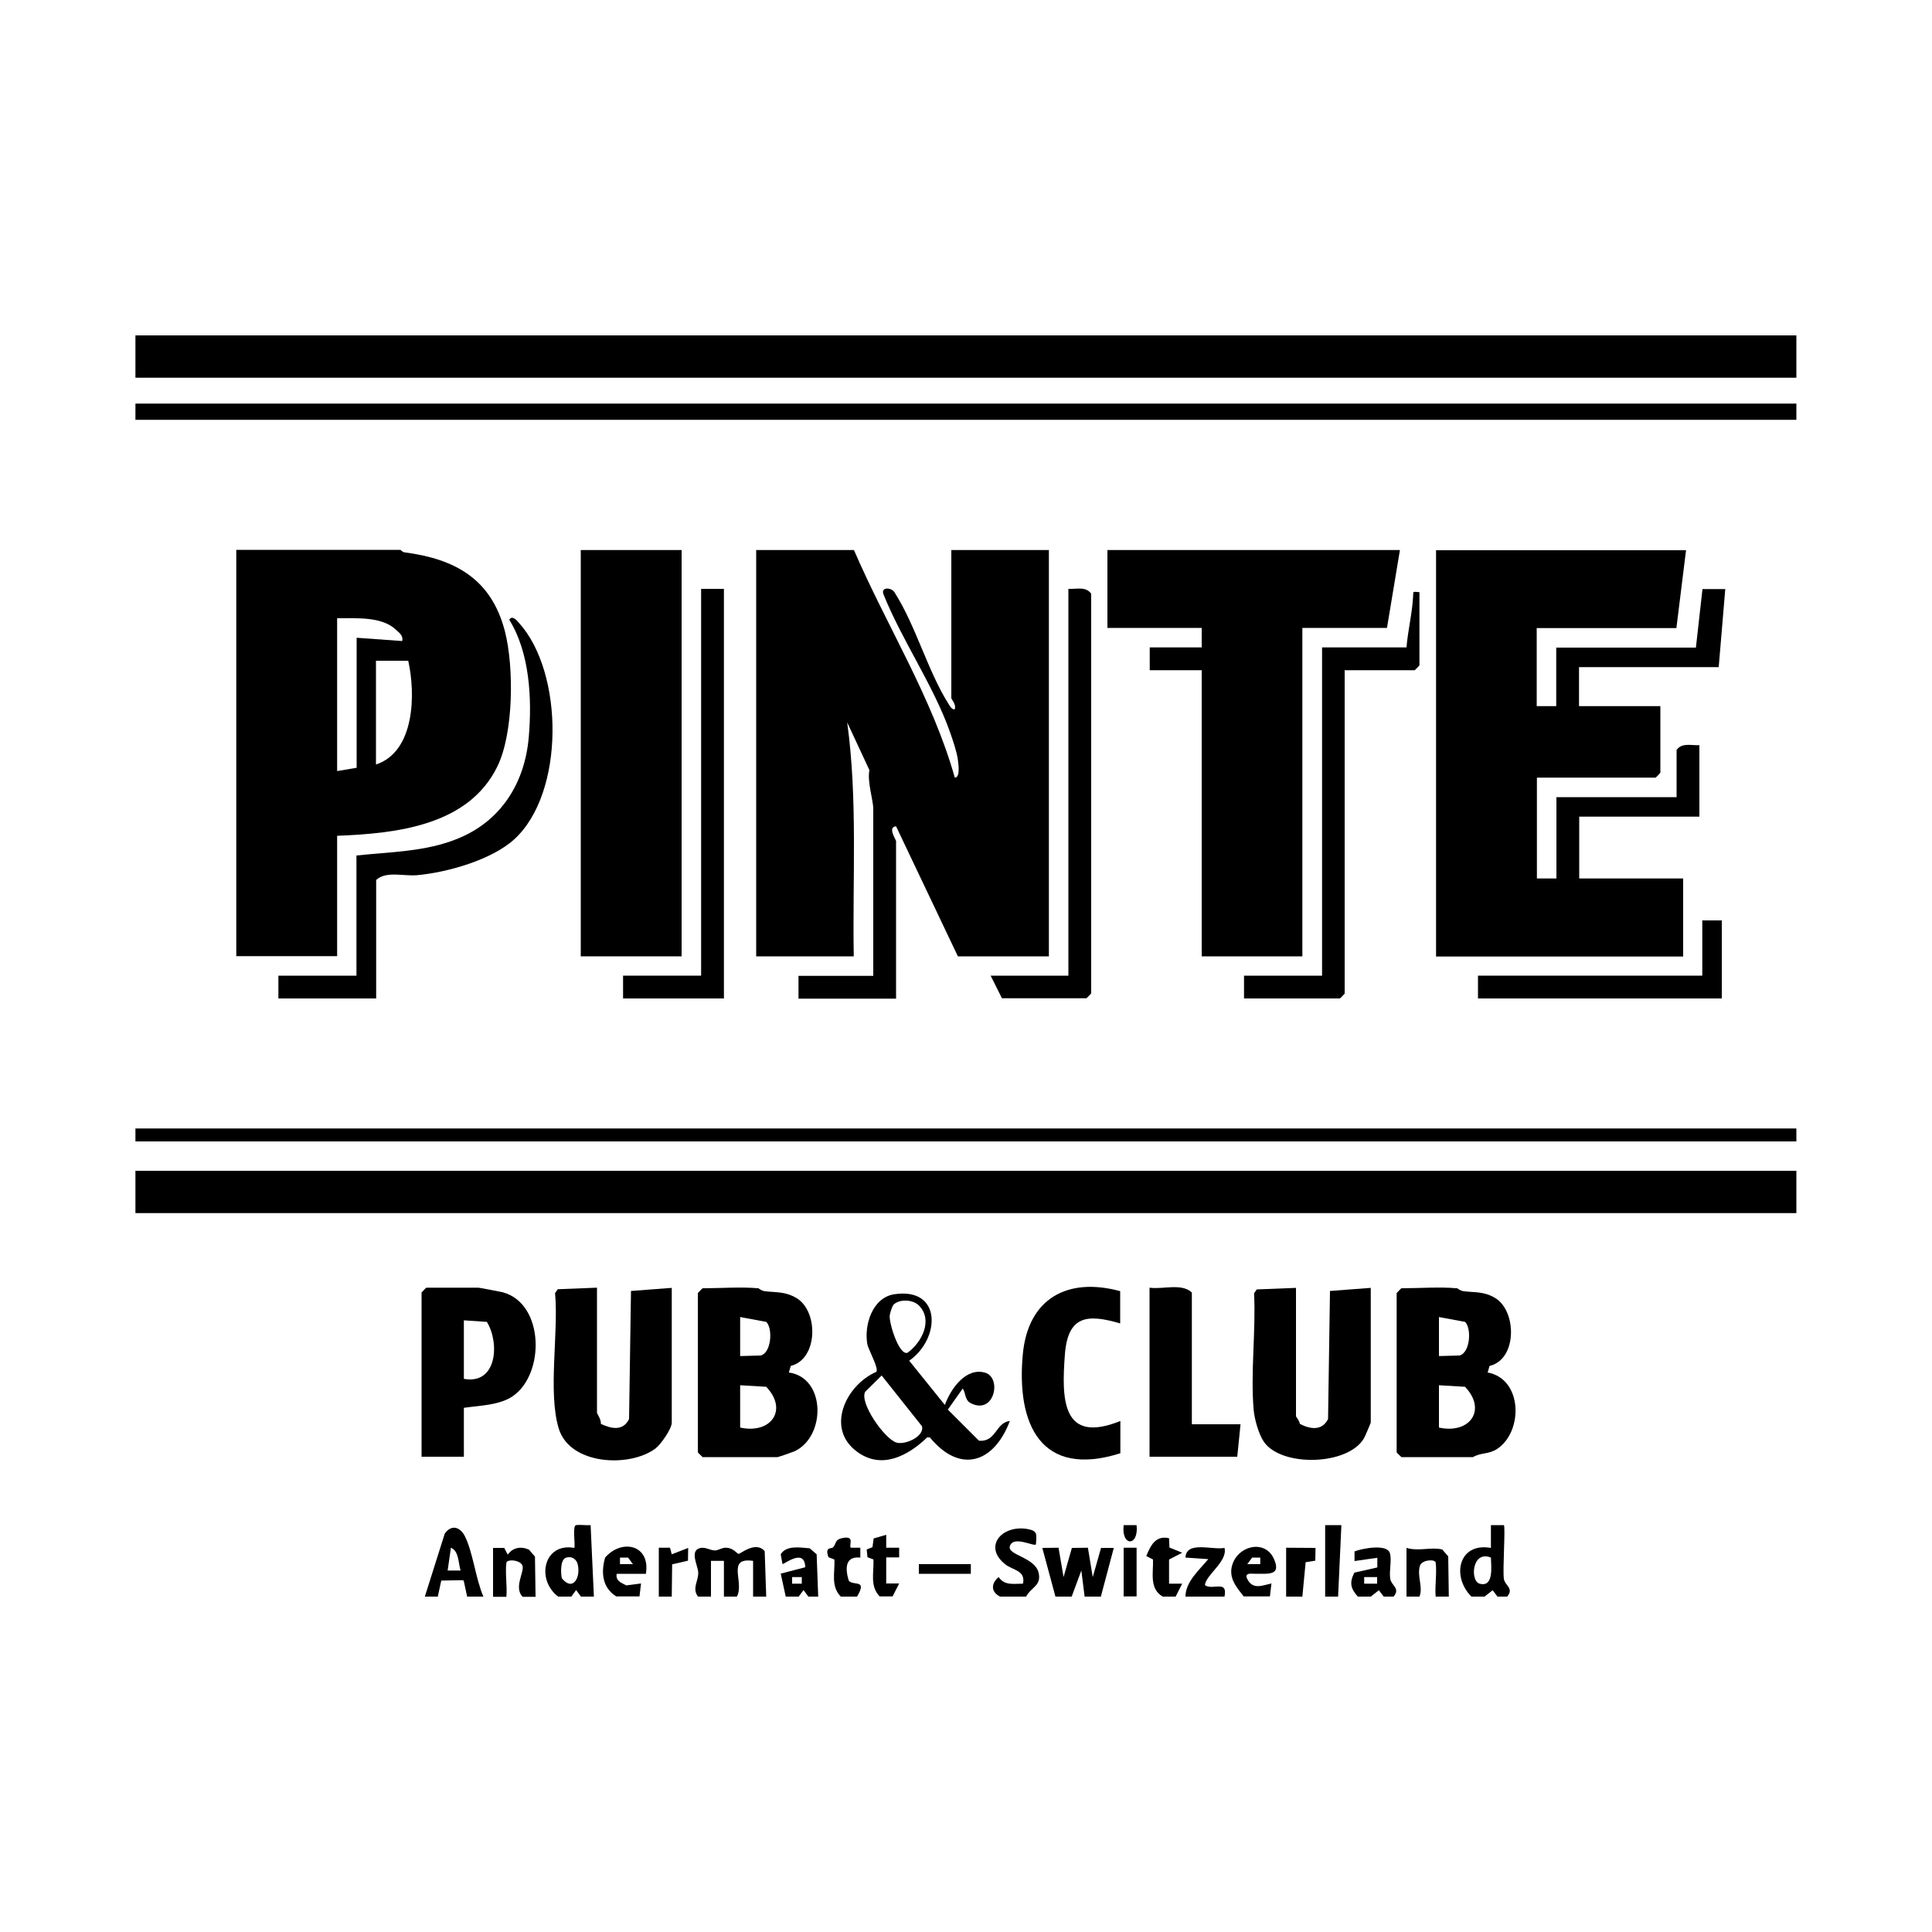 <svg xmlns="http://www.w3.org/2000/svg" viewBox="0 0 100 100">
  <rect x="7.01" y="60.6" width="85.97" height="2.19"/>
  <rect x="7.01" y="17.36" width="85.97" height="2.19"/>
  <rect x="7.01" y="20.89" width="85.97" height=".84"/>
  <rect x="7.01" y="58.41" width="85.97" height=".67"/>
  
  <path d="M39.65 82.64h-.67v-1.85c-1.41-.2-.43 1.11-.84 1.85h-.67v-1.85h-.67v1.85h-.67c-.33-.43.03-.8.01-1.26-.02-.35-.45-1.1.08-1.25.3-.08.54.13.8.12.15 0 .33-.14.54-.14.41 0 .59.32.67.32.09 0 .9-.69 1.35-.14l.08 2.36Z"/>
  <polygon points="54.63 82.64 53.95 80.12 54.79 80.11 55.05 81.63 55.48 80.12 56.31 80.11 56.56 81.63 56.99 80.12 57.65 80.12 56.98 82.64 56.14 82.64 55.97 81.29 55.47 82.64 54.63 82.64"/>
  <path d="M28.89 82.64c-1.16-.88-.75-2.81.84-2.52.05-.24-.11-1.15.09-1.18.24-.03.51.02.75 0l.17 3.7h-.67l-.25-.34-.25.34h-.67ZM29.31 80.62c-.32.09-.29.8-.23 1.07.6.74 1.02-.11.8-.8-.11-.24-.32-.34-.57-.27Z"/>
  <path d="M25.02 82.64h-.84l-.18-.83-.09-.02-1.07.02-.18.83h-.67l1.03-3.26c.33-.47.77-.37 1.03.11.43.84.57 2.23.97 3.15ZM23.84 81.29c-.12-.37-.08-1.01-.5-1.18l-.17 1.18h.67Z"/>
  <path d="M76.16 82.64c-1.04-1.04-.67-2.82 1.01-2.52v-1.18h.67c.09.1-.07 2.32 0 2.78.05.35.54.49.17.92h-.5l-.25-.33-.42.33h-.67ZM77.17 80.62c-.98-.4-1.09 1.2-.59 1.35.75.21.6-.89.59-1.35Z"/>
  <path d="M51.77 82.64c-.49-.23-.48-.69-.08-1.01.31.45.77.34 1.26.34.14-.7-.52-.68-.93-1.01-1.15-.93-.15-2.04 1.15-1.82.56.1.48.27.45.8-.12.12-1.17-.48-1.35.09-.14.47 1.3.56 1.49 1.38.15.67-.38.73-.65 1.23h-1.35Z"/>
  <path d="M25.52,82.64v-2.52s.58,0,.58,0l.18.35c.26-.37.68-.45,1.1-.26l.31.36.03,2.08h-.67c-.46-.47.08-1.27,0-1.59s-.81-.38-.84-.17c-.07.55.05,1.2,0,1.76h-.67Z"/>
  <path d="M42.34,82.64h-.5l-.25-.34-.25.34h-.67l-.26-1.19,1.27-.33c-.03-1.04-1.13-.11-1.18-.17l-.09-.5c.29-.48,1-.35,1.5-.31l.36.31.08,2.19ZM41.5,81.63h-.5v.34h.5v-.34Z"/>
  <path d="M64.38,82.64c-.32-.42-.69-.81-.65-1.39.13-1.19,1.7-1.66,2.2-.58.41.9-.28.78-.96.79-.14,0-.58-.08-.42.25.29.59.75.36,1.26.25l-.08.67h-1.35ZM65.23,80.62h-.42s-.25.34-.25.34h.67s0-.34,0-.34Z"/>
  <path d="M31.91,82.64c-.74-.46-.81-1.24-.59-2.02.86-.99,2.36-.67,2.11.84h-1.51c-.07.36.24.47.5.6l.76-.1-.08.67h-1.18ZM32.76,80.96l-.25-.34h-.42s0,.34,0,.34h.67Z"/>
  <path d="M74.98,82.64h-.67c-.05-.56.07-1.21,0-1.76-.02-.19-.73-.16-.82.18-.15.53.18,1.1-.02,1.58h-.67v-2.52c.66.19,1.24-.06,1.85.08l.31.36.03,2.08Z"/>
  <path d="M72.12,82.64h-.5l-.25-.33-.42.33h-.67c-.38-.43-.44-.72-.18-1.24l1.19-.27v-.5s-1.18.17-1.18.17v-.5c.42-.16,1.69-.4,1.83.09.11.38-.05.92.02,1.33.05.35.54.49.17.92ZM71.28,81.63h-.67v.34h.67v-.34Z"/>
  <path d="M61.36,82.64c0-.77.72-1.38,1.18-1.94l-1.18-.08c.04-.88,1.39-.38,2.02-.5.18.7-.99,1.41-1.01,1.93.4.28,1.19-.3,1.01.59h-2.02Z"/>
  <path d="M60.18,82.64c-.7-.41-.48-1.23-.5-1.92l-.35-.18c.22-.53.48-1.09,1.18-.92l.02.48.66.27-.68.35v1.25s.68,0,.68,0l-.34.67h-.67Z"/>
  <path d="M43.52,82.64c-.53-.54-.3-1.24-.33-1.92l-.31-.12c-.2-.57.15-.41.25-.52.17-.2.07-.39.47-.47.69-.14.31.37.44.5h.49s0,.51,0,.51c-.79-.08-.79.56-.6,1.19.22.3.99-.11.43.83h-.84Z"/>
  <path d="M45.54,82.64c-.53-.54-.3-1.24-.33-1.92l-.31-.12-.04-.4.3-.12.06-.45.65-.19v.67s.67,0,.67,0v.5s-.67,0-.67,0v1.35s.67,0,.67,0l-.34.67h-.67Z"/>
  <polygon points="68.59 82.64 68.59 78.94 69.43 78.94 69.26 82.64 68.59 82.64"/>
  <polygon points="66.57 82.64 66.57 80.11 68.09 80.12 68.08 80.78 67.58 80.86 67.41 82.64 66.57 82.64"/>
  <polygon points="34.1 82.64 34.1 80.11 34.68 80.11 34.77 80.45 35.62 80.12 35.61 80.78 34.79 80.97 34.77 82.64 34.1 82.64"/>
  <rect x="58.16" y="80.11" width=".67" height="2.52"/>
  <path d="M44.2,28.47c1.69,3.92,4.05,7.63,5.22,11.78.3,0,.18-.74.16-.92-.06-.44-.26-1.01-.41-1.44-.85-2.41-2.49-4.75-3.45-7.15-.12-.39.45-.32.58-.08,1.11,1.74,1.72,4.08,2.8,5.78.07.12.16.28.31.28.11-.25-.17-.52-.17-.59v-7.66h5.05v21.03h-4.71l-3.2-6.73c-.46.03,0,.7,0,.76v8.16h-5.05v-1.18h3.87v-8.66c0-.42-.32-1.39-.2-1.99l-1.15-2.47c.55,3.99.27,8.07.34,12.11h-5.05v-21.03h5.05Z"/>
  <path d="M87.27,28.47l-.5,4.04h-7.23v4.04h1.01v-3.03h7.23l.34-3.03h1.18s-.34,4.04-.34,4.04h-7.23v2.02h4.21v3.45s-.23.25-.25.25h-6.14v5.22h1.01v-4.21h6.22v-2.44c.27-.39.75-.23,1.18-.25v3.7h-6.22v3.2h5.38v4.04h-12.79v-21.03h12.95Z"/>
  <path d="M17.45,43.27v6.22h-5.22v-21.03h8.5s.11.12.21.13c2.62.34,4.49,1.38,5.19,4.07.48,1.85.46,5.29-.39,7.02-1.5,3.06-5.23,3.46-8.28,3.58ZM17.45,32v7.91l1.01-.17v-6.73l2.36.17c.06-.28-.15-.42-.33-.59-.75-.7-2.07-.58-3.03-.59ZM19.46,34.19v5.38c2.01-.66,2.06-3.64,1.67-5.37h-1.67Z"/>
  <polygon points="72.46 28.47 71.79 32.5 67.41 32.5 67.41 49.5 62.2 49.5 62.2 34.69 59.51 34.69 59.51 33.51 62.2 33.51 62.2 32.5 57.32 32.5 57.32 28.47 72.46 28.47"/>
  <rect x="30.06" y="28.47" width="5.22" height="21.03"/>
  <path d="M19.46,51.68h-5.05v-1.18h4.04v-6.22c1.77-.19,3.59-.19,5.26-.88,2.23-.91,3.46-2.88,3.66-5.26.17-1.97.05-4.36-1.01-6.06.15-.26.39.03.51.17,2.32,2.57,2.37,8.8-.25,11.19-1.17,1.07-3.48,1.72-5.04,1.86-.68.06-1.61-.23-2.11.25v6.14Z"/>
  <path d="M73.47,30.65v3.79s-.23.25-.25.25h-3.62v16.74s-.23.25-.25.25h-4.96v-1.18h4.04v-16.99h4.37c.07-.87.29-1.73.34-2.61.02-.33-.04-.27.33-.25Z"/>
  <polygon points="37.47 30.48 37.47 51.68 32.25 51.68 32.25 50.5 36.29 50.5 36.29 30.48 37.47 30.48"/>
  <path d="M51.26,50.5h4.04v-20.02c.43.02.9-.14,1.18.25v20.69s-.23.25-.25.25h-4.37l-.59-1.18Z"/>
  <polygon points="89.12 47.64 89.12 51.68 76.5 51.68 76.5 50.5 88.11 50.5 88.11 47.64 89.12 47.64"/>
  <path d="M39.23,66.66s.16.14.34.17c.61.08,1.05,0,1.66.36,1.14.68,1.12,3.16-.3,3.51l-.1.34c1.93.27,1.92,3.33.29,4.08-.12.05-.83.3-.88.3h-3.87s-.25-.23-.25-.25v-8.24s.23-.25.25-.25c.91,0,1.98-.08,2.86,0ZM38.31,70.19l1.07-.03c.56-.16.62-1.42.28-1.74l-1.35-.25v2.02ZM38.31,73.89c1.58.35,2.5-.9,1.35-2.11l-1.35-.08v2.19Z"/>
  <path d="M75.4,66.66s.16.14.34.17c.6.08,1.07,0,1.66.36,1.11.68,1.14,3.17-.3,3.51l-.1.34c1.81.33,1.85,3.05.5,3.95-.45.3-.83.18-1.26.43h-3.7s-.25-.23-.25-.25v-8.24s.23-.25.25-.25c.91,0,1.98-.08,2.86,0ZM74.48,70.19l1.07-.03c.56-.16.62-1.42.28-1.74l-1.35-.25v2.02ZM74.48,73.89c1.58.35,2.5-.9,1.35-2.11l-1.35-.08v2.19Z"/>
  <path d="M67.08,66.66v6.65s.19.26.2.39c.54.28,1.15.37,1.46-.25l.1-6.63,2.11-.16v6.98s-.29.71-.36.82c-.84,1.4-4.26,1.48-5.17.17-.27-.39-.49-1.18-.53-1.65-.17-1.92.12-4.1.02-6.04l.14-.2,2.03-.08Z"/>
  <path d="M30.9,66.66v6.48s.23.37.2.56c.55.26,1.15.38,1.46-.25l.1-6.63,2.11-.16v6.98c0,.31-.56,1.12-.85,1.34-1.36,1-4.43.84-5-1.04s0-4.94-.19-7.01l.14-.2,2.03-.08Z"/>
  <path d="M24.01,72.88v2.52h-2.19v-8.5s.23-.25.25-.25h2.69c.07,0,1.09.2,1.27.24,2.15.59,2.19,4.25.49,5.39-.69.46-1.71.47-2.52.59ZM24.01,71.37c1.72.31,1.86-1.86,1.19-2.95l-1.19-.08v3.03Z"/>
  <path d="M48.91,72.71c.3-.83,1.09-1.95,2.08-1.66.88.26.48,2.2-.74,1.58-.33-.17-.25-.52-.42-.76l-.77,1.09,1.61,1.61c.9.08.86-.94,1.6-1.02-.82,2.17-2.57,2.76-4.14.85h-.14c-1,.96-2.36,1.68-3.63.74-1.65-1.21-.57-3.45.99-4.13.17-.15-.4-1.13-.46-1.45-.17-.99.27-2.4,1.4-2.57,2.49-.37,2.38,2.32.77,3.44l1.83,2.27ZM46.25,67.53c-.07.07-.19.45-.2.57-.03.4.48,2.06.92,1.92.73-.52,1.34-1.68.6-2.44-.32-.33-1.02-.35-1.32-.05ZM45.63,71.2l-.85.84c-.3.58.99,2.41,1.6,2.62.44.16,1.49-.31,1.34-.84l-2.09-2.63Z"/>
  <path d="M57.98,66.83v1.67c-1.7-.5-2.7-.41-2.86,1.59-.18,2.34-.16,4.68,2.87,3.46v1.67c-4.1,1.3-5.39-1.48-5.05-5.12.27-2.9,2.32-4.01,5.04-3.27Z"/>
  <path d="M61.69,73.72h2.52l-.17,1.68h-4.54v-8.75c.69.1,1.66-.25,2.19.25v6.81Z"/>
  <rect x="47.56" y="80.96" width="2.69" height=".5"/>
  <path d="M58.83,78.94c.12,1.12-.8,1.12-.67,0h.67Z"/>
</svg>
